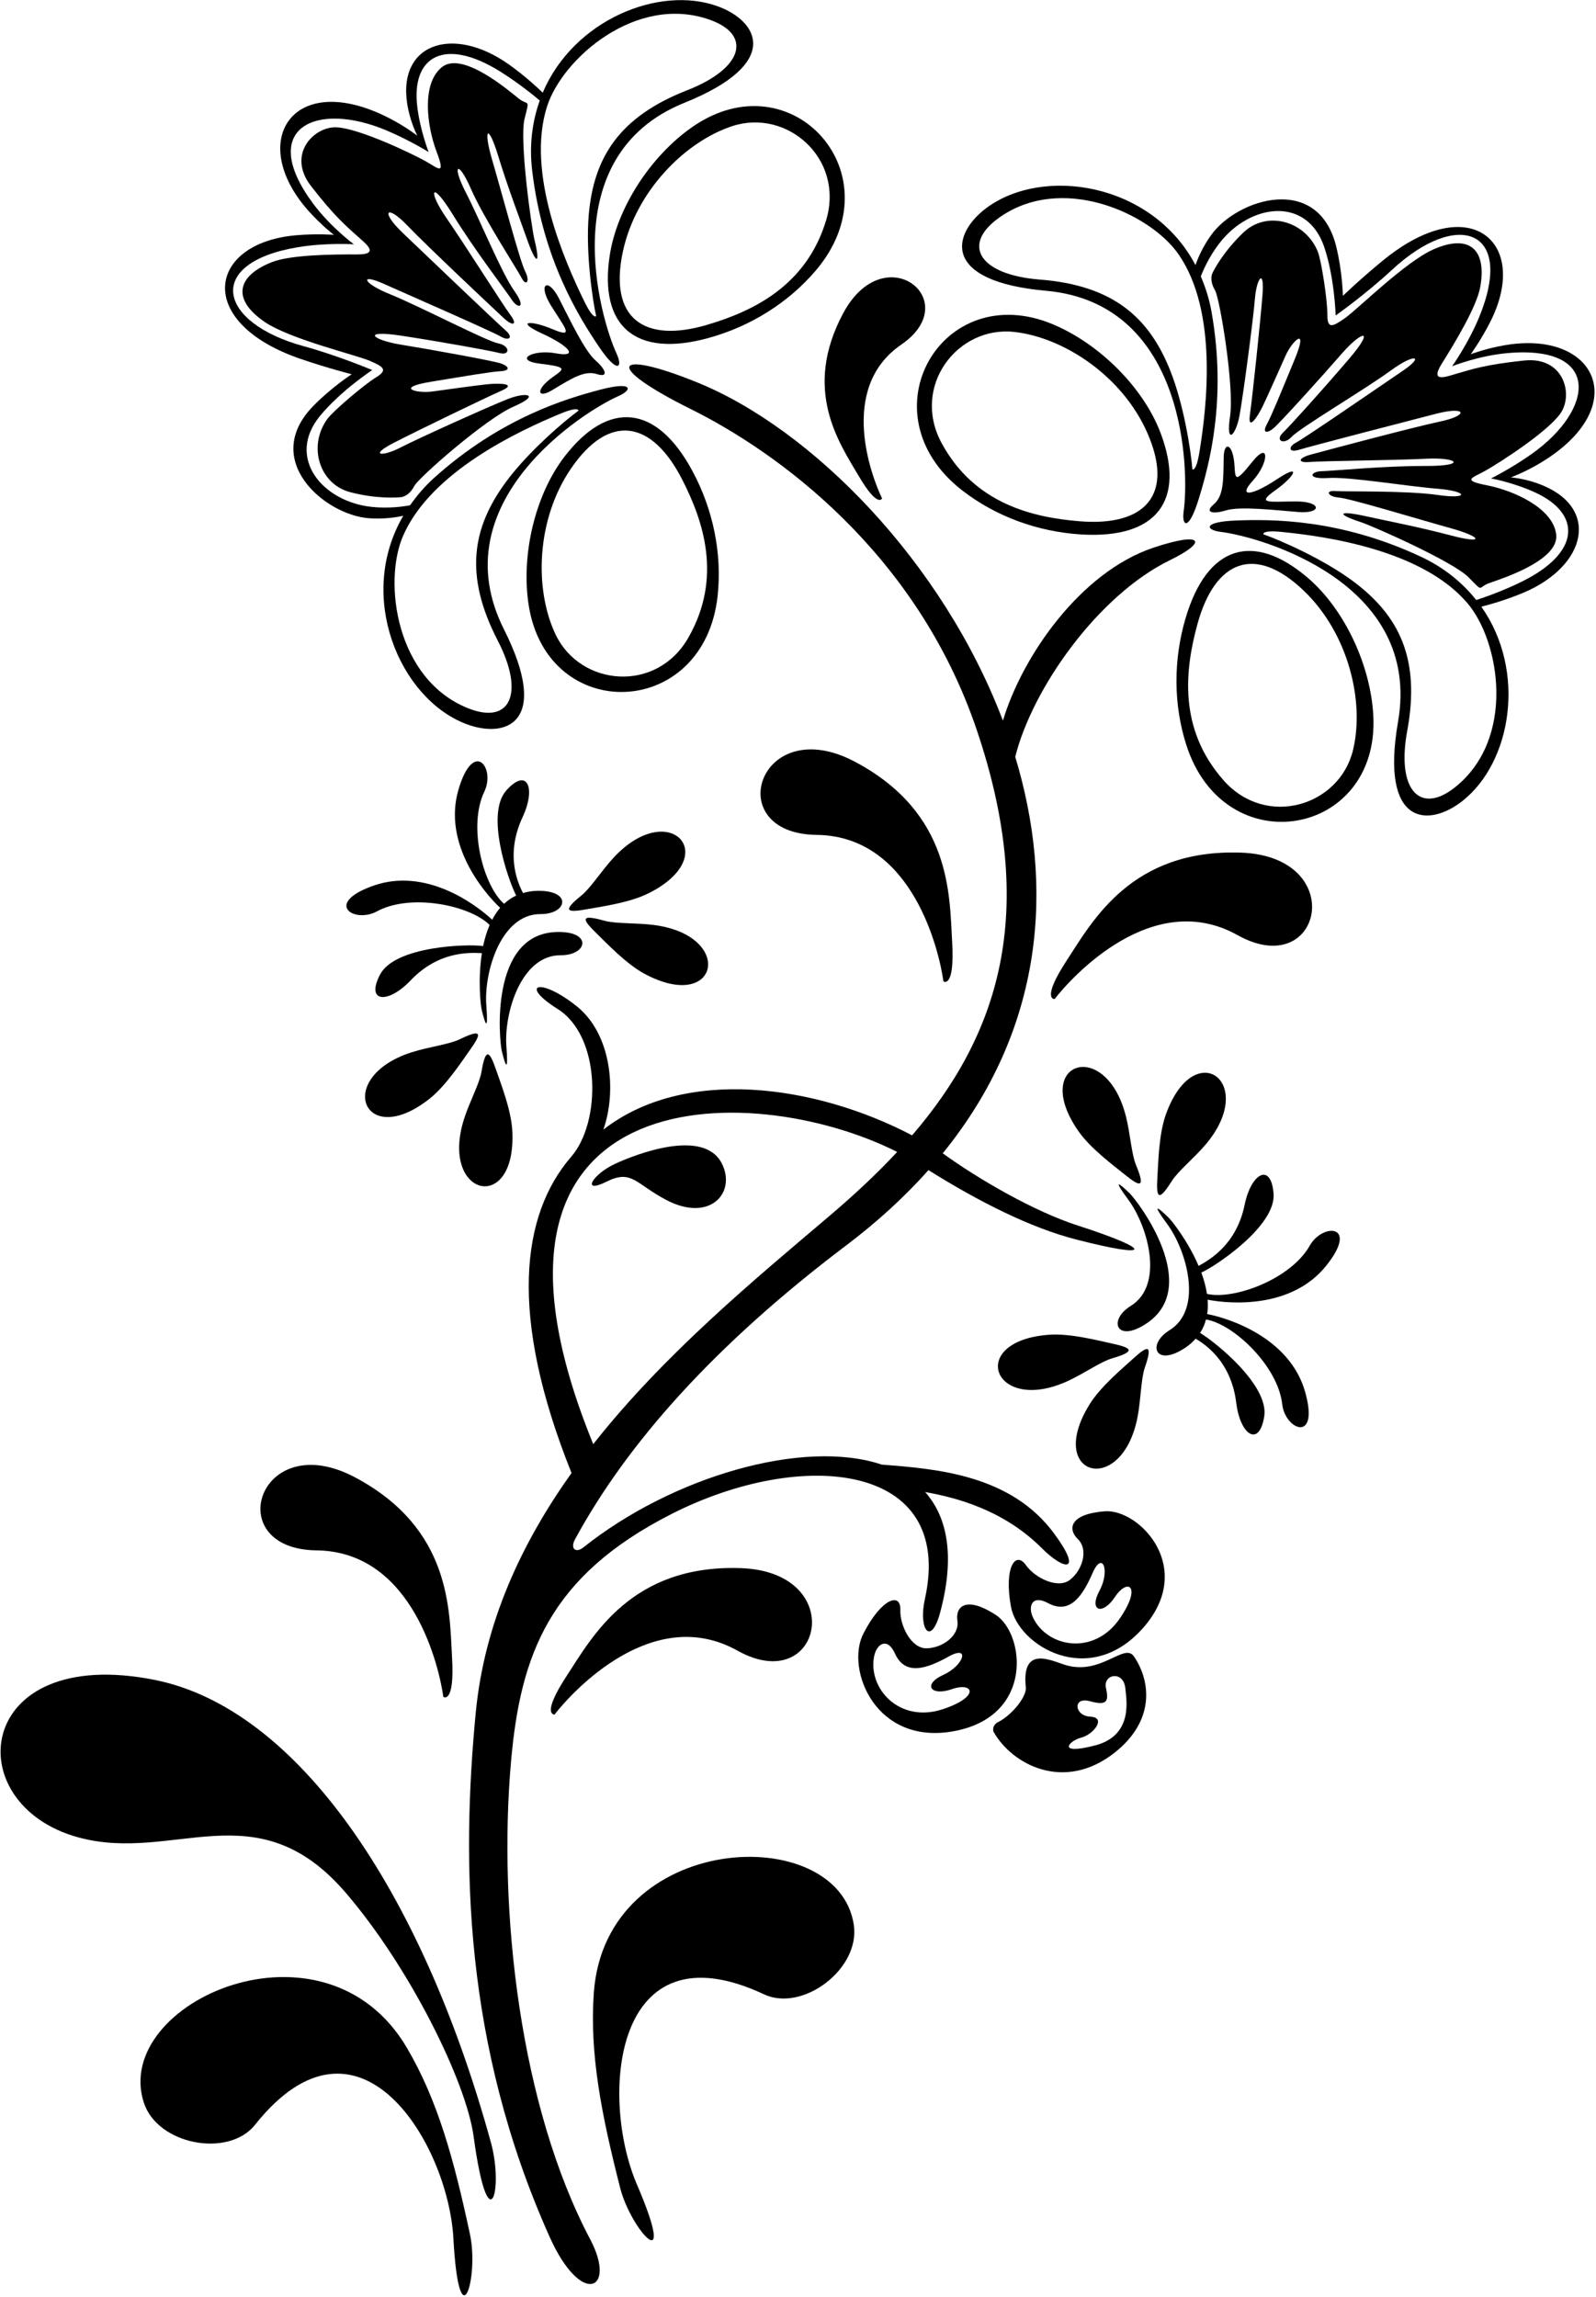 <?xml version="1.0" encoding="UTF-8"?>
<svg xmlns="http://www.w3.org/2000/svg" xmlns:xlink="http://www.w3.org/1999/xlink" width="442pt" height="636pt" viewBox="0 0 442 636" version="1.1">
<g id="surface1">
<path style=" stroke:none;fill-rule:nonzero;fill:rgb(0%,0%,0%);fill-opacity:1;" d="M 191.812 35.102 C 180.25 43.105 170.883 57.5 168.859 70.711 C 165.871 90.223 175.832 99.18 196.215 93.574 C 207.871 90.367 218.352 83.797 225.93 74.887 C 248.402 48.449 219.359 16.035 191.812 35.102 Z M 228.801 60.938 C 223.305 79.32 208.203 86.266 195.863 89.922 C 178.25 95.141 168.59 88.051 172.488 69.715 C 176.035 53.027 189.629 39.25 202.781 34.922 C 217.906 29.945 233.91 43.852 228.801 60.938 "/>
<path style=" stroke:none;fill-rule:nonzero;fill:rgb(0%,0%,0%);fill-opacity:1;" d="M 191.773 130.426 C 181.766 111.805 168.406 110.777 156.348 126.406 C 148.188 136.988 144.234 153.699 146.422 167.594 C 151.637 200.688 195.137 199.336 198.758 164.824 C 199.977 153.191 197.5 141.074 191.773 130.426 Z M 190.645 176.527 C 181.809 192.02 160.695 190.035 153.859 175.656 C 147.914 163.148 148.508 143.801 158.133 129.719 C 168.715 114.246 180.508 116.344 188.887 132.691 C 194.758 144.148 200.152 159.863 190.645 176.527 "/>
<path style=" stroke:none;fill-rule:nonzero;fill:rgb(0%,0%,0%);fill-opacity:1;" d="M 83.223 99.355 C 90.883 101.977 97.387 103.617 97.387 103.617 C 97.387 103.617 91.664 107.348 86.707 112.457 C 72.148 127.461 90 142.578 102.176 143.48 C 106.316 143.785 109.824 143.211 111.676 142.809 C 98.617 165.16 110.691 193.25 128.848 200.352 C 139.945 204.695 152.715 200.371 139.551 174.207 C 121.855 139.051 161.598 113.91 171.281 109.656 C 175.238 107.918 175.375 105.477 166.188 107.898 C 157 110.324 138.836 115.602 120.273 132.258 C 117.598 134.66 115.438 137.234 113.57 139.891 C 111.645 140.254 107.719 140.812 103.16 140.363 C 89.258 139 79.102 126.691 88.656 115.113 C 94.383 108.176 103.078 102.453 103.078 102.453 C 103.078 102.453 93.793 98.508 84.102 95.852 C 60.188 89.305 56.605 72.773 82.438 68.453 C 90.277 67.145 98.008 67.637 98.008 67.637 C 98.008 67.637 91.535 62.867 86.684 56.328 C 71.25 35.539 87.406 27.828 107.02 36.105 C 113.52 38.848 118.711 42.102 118.711 42.102 C 118.711 42.102 116.352 36.074 115.562 29.562 C 113.863 15.566 123.117 10.195 138.512 19.797 C 143.742 23.062 148.133 26.688 149.484 27.832 C 147.438 33.566 146.527 40.035 147.379 47.215 C 150.312 71.98 160.465 87.941 165.762 95.828 C 171.059 103.719 172.57 101.797 170.746 97.879 C 166.285 88.285 153.055 43.16 189.562 28.453 C 216.73 17.504 209.996 5.824 198.797 1.754 C 182.496 -4.172 158.832 5.555 150.305 25.66 C 149.062 24.453 145.559 21.16 141.098 17.961 C 125.219 6.57 109.184 12.191 113.07 30.348 C 113.965 34.52 115.574 37.59 115.574 37.59 C 115.574 37.59 112.422 35.09 107.832 32.73 C 81.102 18.996 68.199 39.082 85.449 58.402 C 89.008 62.391 92.461 65.016 92.461 65.016 C 92.461 65.016 87.77 64.648 82.094 65.129 C 57.496 67.199 53.625 89.223 83.223 99.355 Z M 155.102 114.57 C 160.398 112.367 160.191 113.711 160.191 113.711 C 156.309 116.547 146.266 125.066 140.082 133.477 C 130.695 146.25 128.547 159.355 137.828 177.316 C 145.453 192.074 141.254 200.75 129.605 196.078 C 109.621 188.066 106.086 161.133 111.617 148.379 C 119.367 130.504 143.953 119.203 155.102 114.57 Z M 151.527 29.395 C 155.805 16.16 176.246 -1.727 196.543 5.461 C 208.371 9.648 205.797 18.938 190.324 24.98 C 171.492 32.336 164.445 43.594 163.059 59.383 C 162.145 69.785 164.055 82.812 165.098 87.508 C 165.098 87.508 164.367 88.652 161.844 83.5 C 156.535 72.656 145.539 47.934 151.527 29.395 "/>
<path style=" stroke:none;fill-rule:nonzero;fill:rgb(0%,0%,0%);fill-opacity:1;" d="M 104.129 104.492 C 100.695 106.59 92.195 113.879 90.684 115.953 C 85.176 123.496 88.445 134.027 96.973 136.262 C 104.438 138.219 110.332 137.758 111.227 137.617 C 112.125 137.477 113.652 136.688 114.777 134.492 C 115.902 132.297 134.543 115.895 142.195 112.59 C 149.848 109.285 145.863 108.441 140.758 110.43 C 135.652 112.422 116.02 121.266 110.922 123.898 C 105.824 126.527 102.102 126.191 108.98 122.641 C 115.859 119.09 134.723 109.996 138.934 108.145 C 143.141 106.297 138.777 105.969 134.805 106.402 C 130.836 106.84 123.922 107.824 119.699 108.395 C 115.473 108.961 109.168 107.375 119.277 105.707 C 129.391 104.035 135.914 102.926 138.734 102.762 C 141.555 102.598 140.895 101.32 138.578 100.582 C 136.262 99.844 119.164 96.73 111.066 95.426 C 102.969 94.117 99.855 91.211 111.418 92.984 C 122.984 94.758 135.453 97.031 138.414 97.762 C 141.371 98.496 141.207 95.676 137.992 95.074 C 134.781 94.477 115.801 84.59 108.062 81.484 C 100.328 78.379 99.523 75.566 106.23 78.559 C 112.938 81.551 136.285 91.762 138.609 93.145 C 140.938 94.523 142.336 93.48 140 91.461 C 137.664 89.438 117.926 70.586 111.562 64.512 C 105.199 58.438 107.098 56.488 112.688 62.316 C 118.277 68.141 137.105 85.852 139.57 88.129 C 142.035 90.406 143.441 90.004 141.355 87.211 C 139.266 84.414 128.66 67.621 123.562 60.25 C 118.465 52.879 119.32 49.531 125.348 59.328 C 131.371 69.129 140.242 80.684 141.812 83.098 C 143.387 85.516 145.949 85.48 142.422 80.527 C 138.895 75.57 132.934 60.898 128.988 53.254 C 125.039 45.609 126.816 44.051 130.387 52.211 C 133.953 60.371 143.113 74.359 144.426 76.91 C 145.742 79.457 146.879 77.902 145.43 75.102 C 143.984 72.297 138.859 53 136.309 44.312 C 133.762 35.621 135.148 33.938 137.961 43.137 C 140.773 52.332 144.219 61.25 145.824 65.863 C 148.488 73.523 149.77 73.504 148.012 66.348 C 147.188 62.992 143.805 38.828 145.27 32.91 C 146.73 26.992 146.379 29.434 143.656 27.285 C 140.934 25.141 128.094 14.023 122.383 18.586 C 116.672 23.148 118.234 34.926 120.891 41.945 C 123.547 48.965 121.336 46.559 117.719 44.551 C 114.102 42.547 99.52 35.555 93.23 35.25 C 86.941 34.945 79.348 42.738 86.129 51.504 C 92.91 60.262 96.152 62.785 98.617 65.062 C 101.086 67.34 105.613 70.488 98.816 70.445 C 92.02 70.406 80.477 70.555 75.371 72.547 C 65.828 76.266 63.895 82.691 73.281 89.117 C 80.266 93.898 98.664 98.277 102.402 99.898 C 106.145 101.516 107.566 102.395 104.129 104.492 "/>
<path style=" stroke:none;fill-rule:nonzero;fill:rgb(0%,0%,0%);fill-opacity:1;" d="M 153.117 104.371 C 148.164 107.898 148.84 110.453 152.781 108.094 C 158.285 104.805 161.816 102.461 165.293 103.57 C 168.77 104.68 167.633 102.148 164.988 99.855 C 161.875 97.16 157.785 88.406 154.762 82.547 C 151.734 76.688 148.809 78.52 152.605 84.629 C 156.406 90.734 159.266 93.773 153.078 91.16 C 146.887 88.547 142.531 88.859 150.141 92.352 C 157.754 95.848 160.359 99.02 153.934 97.82 C 147.504 96.621 142.031 99.77 149.609 100.695 C 157.188 101.625 156.371 102.055 153.117 104.371 "/>
<path style=" stroke:none;fill-rule:nonzero;fill:rgb(0%,0%,0%);fill-opacity:1;" d="M 312.867 330.406 C 309.621 327.242 308.199 326.359 312.508 332.203 C 317.895 339.516 322.52 355.773 313.145 361.566 C 306.781 365.496 309.176 372.004 317.566 366.383 C 332.965 356.062 315.164 332.645 312.867 330.406 "/>
<path style=" stroke:none;fill-rule:nonzero;fill:rgb(0%,0%,0%);fill-opacity:1;" d="M 314.609 322.551 C 313.352 319.508 313.012 313.797 311.812 309.062 C 306.227 286.969 285.254 294.07 298.719 313.258 C 302.012 317.953 308.316 322.629 311.418 325.133 C 315.656 328.559 317.355 329.191 314.609 322.551 "/>
<path style=" stroke:none;fill-rule:nonzero;fill:rgb(0%,0%,0%);fill-opacity:1;" d="M 322.828 308.695 C 320.922 314.102 320.773 321.949 320.535 325.93 C 320.203 331.367 320.672 333.121 324.488 327.031 C 326.238 324.238 330.691 320.648 333.852 316.922 C 348.594 299.551 330.641 286.598 322.828 308.695 "/>
<path style=" stroke:none;fill-rule:nonzero;fill:rgb(0%,0%,0%);fill-opacity:1;" d="M 307.977 371.977 C 304.078 371.133 296.484 369.152 290.762 369.527 C 267.375 371.066 274.988 391.855 295.699 382.363 C 300.141 380.328 304.805 377.012 307.965 376.082 C 314.859 374.059 313.301 373.133 307.977 371.977 "/>
<path style=" stroke:none;fill-rule:nonzero;fill:rgb(0%,0%,0%);fill-opacity:1;" d="M 315.047 392.27 C 315.965 387.473 315.973 381.75 317.051 378.637 C 319.402 371.848 317.746 372.578 313.715 376.246 C 310.766 378.93 304.742 383.961 301.727 388.84 C 289.406 408.777 310.754 414.648 315.047 392.27 "/>
<path style=" stroke:none;fill-rule:nonzero;fill:rgb(0%,0%,0%);fill-opacity:1;" d="M 362.715 344.883 C 357.48 354.148 341.715 359.969 334.262 358.227 C 333.957 356.242 333.41 354.254 332.695 352.32 C 336.496 350.672 353.43 339.441 352.707 330.457 C 352.004 321.73 346.488 324.777 344.688 333.574 C 342.418 344.68 334.871 348.848 331.945 350.48 C 329.066 343.754 324.691 338.148 323.629 337.113 C 320.379 333.949 318.957 333.07 323.266 338.914 C 328.656 346.227 333.281 362.48 323.902 368.273 C 317.539 372.203 319.934 378.715 328.324 373.09 C 329.445 372.34 330.344 371.504 331.133 370.625 C 332.812 371.695 340.879 376.199 342.375 388.426 C 343.469 397.34 348.727 400.816 350.117 392.172 C 351.5 383.605 336.727 371.648 332.359 369.035 C 333.121 367.863 333.645 366.617 333.988 365.316 C 341.52 366.516 353.891 378.113 355.094 388.746 C 355.914 396.004 365.492 399.656 361.445 385.355 C 357.207 370.391 340.426 364.984 334.324 363.809 C 334.52 362.512 334.539 361.184 334.438 359.836 C 340.957 361.102 357.762 362.262 367.234 350.484 C 376.551 338.906 366.305 338.523 362.715 344.883 "/>
<path style=" stroke:none;fill-rule:nonzero;fill:rgb(0%,0%,0%);fill-opacity:1;" d="M 362.184 159.98 C 347.18 147.152 334.316 150.895 328.332 171.168 C 324.91 182.766 324.969 195.133 328.547 206.27 C 339.156 239.305 382.012 231.719 380.336 198.262 C 379.633 184.215 372.34 168.664 362.184 159.98 Z M 374.707 207.676 C 370.961 223.148 350.703 229.414 338.879 216.062 C 326.16 201.699 328.223 185.211 331.621 172.797 C 336.477 155.078 347.594 150.609 361.117 163.586 C 373.426 175.398 377.965 194.215 374.707 207.676 "/>
<path style=" stroke:none;fill-rule:nonzero;fill:rgb(0%,0%,0%);fill-opacity:1;" d="M 266.453 135.758 C 275.695 142.93 287.297 147.215 299.359 147.965 C 320.461 149.277 328.379 138.469 321.453 119.98 C 316.77 107.469 304.652 95.297 291.695 89.832 C 260.828 76.812 239.039 114.484 266.453 135.758 Z M 280.922 91.902 C 294.684 93.445 310.812 104.145 317.699 119.754 C 325.27 136.898 317.27 145.816 298.957 144.316 C 286.129 143.266 269.93 139.562 260.785 122.695 C 252.281 107.02 265.102 90.129 280.922 91.902 "/>
<path style=" stroke:none;fill-rule:nonzero;fill:rgb(0%,0%,0%);fill-opacity:1;" d="M 425.895 133.859 C 421.879 132.422 418.422 132.168 418.422 132.168 C 418.422 132.168 422.211 130.809 426.633 128.152 C 452.398 112.684 442.137 91.129 416.621 95.598 C 411.355 96.52 407.309 98.07 407.309 98.07 C 407.309 98.07 410.09 94.273 412.676 89.199 C 423.887 67.207 407.215 52.305 383 72.113 C 376.734 77.242 371.91 81.898 371.91 81.898 C 371.91 81.898 371.758 75.07 370.031 68.164 C 364.957 47.883 342.699 55.078 335.516 64.949 C 333.07 68.305 331.707 71.59 331.074 73.375 C 318.969 50.492 288.734 45.941 273.129 57.625 C 263.586 64.766 260.523 77.895 289.699 80.504 C 328.898 84.008 329.309 131.031 327.812 141.504 C 327.203 145.781 329.211 147.184 331.992 138.102 C 334.777 129.016 339.871 110.797 335.508 86.242 C 334.879 82.703 333.828 79.512 332.555 76.523 C 333.262 74.695 334.859 71.066 337.641 67.43 C 346.133 56.336 361.945 54.195 366.746 68.422 C 369.621 76.945 369.898 87.348 369.898 87.348 C 369.898 87.348 378.145 81.539 385.512 74.703 C 403.688 57.84 419.621 63.512 409.672 87.738 C 406.648 95.09 402.152 101.402 402.152 101.402 C 402.152 101.402 409.617 98.414 417.734 97.738 C 443.535 95.59 441.566 113.379 424.195 125.68 C 418.438 129.758 412.934 132.453 412.934 132.453 C 412.934 132.453 419.301 133.629 425.25 136.391 C 438.035 142.328 437.723 153.023 421.445 161.039 C 415.914 163.762 410.52 165.582 408.836 166.125 C 405.039 161.363 400.023 157.184 393.477 154.117 C 370.887 143.555 351.969 143.762 342.473 144.102 C 332.977 144.445 333.812 146.742 338.105 147.262 C 348.609 148.527 393.926 161.078 387.176 199.852 C 382.148 228.711 395.625 229.148 404.992 221.777 C 418.621 211.051 422.832 185.816 410.246 167.969 C 411.93 167.551 416.574 166.309 421.645 164.207 C 439.695 156.723 443.371 140.129 425.895 133.859 Z M 332.172 125.164 C 331.25 130.828 330.219 129.941 330.219 129.941 C 329.855 125.145 327.914 112.121 324.023 102.434 C 318.121 87.723 308.117 78.984 287.965 77.402 C 271.402 76.102 266.246 67.953 276.355 60.52 C 293.703 47.766 318.449 58.965 326.375 70.391 C 337.477 86.398 334.113 113.246 332.172 125.164 Z M 403.027 217.91 C 393.234 225.754 386.695 218.664 389.723 202.332 C 393.402 182.449 387.555 170.527 374.867 161.023 C 366.512 154.762 354.434 149.52 349.895 147.93 C 349.895 147.93 349.309 146.703 355.016 147.277 C 367.031 148.484 393.832 152.176 406.43 167.039 C 415.418 177.648 419.836 204.449 403.027 217.91 "/>
<path style=" stroke:none;fill-rule:nonzero;fill:rgb(0%,0%,0%);fill-opacity:1;" d="M 409.918 79.578 C 411.789 69.508 407.352 64.473 396.941 69.062 C 389.191 72.477 375.773 85.801 372.426 88.121 C 369.078 90.449 367.582 91.191 367.609 87.168 C 367.641 83.145 365.926 72.078 364.965 69.699 C 361.457 61.039 350.785 58.266 344.391 64.336 C 338.793 69.648 336.078 74.898 335.723 75.734 C 335.371 76.566 335.234 78.285 336.504 80.398 C 337.777 82.512 341.883 106.996 340.656 115.242 C 339.43 123.488 342.254 120.547 343.254 115.16 C 344.254 109.773 347.09 88.426 347.539 82.707 C 347.992 76.988 350.242 74.004 349.633 81.723 C 349.023 89.438 346.805 110.262 346.156 114.812 C 345.508 119.363 348.09 115.828 349.812 112.227 C 351.535 108.621 354.34 102.227 356.086 98.34 C 357.832 94.449 362.504 89.93 358.59 99.398 C 354.68 108.871 352.184 115 350.836 117.484 C 349.488 119.965 350.918 120.078 352.77 118.5 C 354.617 116.922 366.277 104.035 371.656 97.844 C 377.035 91.652 381.152 90.539 373.547 99.43 C 365.941 108.32 357.434 117.719 355.25 119.848 C 353.07 121.977 355.551 123.32 357.758 120.906 C 359.961 118.492 378.367 107.578 385.086 102.641 C 391.805 97.707 394.617 98.504 388.539 102.629 C 382.461 106.75 361.473 121.199 359.07 122.449 C 356.672 123.699 356.824 125.434 359.773 124.52 C 362.723 123.602 389.148 116.77 397.664 114.566 C 406.18 112.363 406.832 115.004 398.934 116.68 C 391.035 118.355 366.062 125.016 362.824 125.91 C 359.59 126.805 359.191 128.211 362.668 127.91 C 366.145 127.609 386.004 127.453 394.953 127.008 C 403.906 126.562 406.301 129.055 394.797 129.008 C 383.297 128.965 368.801 130.406 365.918 130.469 C 363.035 130.527 361.715 132.727 367.781 132.34 C 373.855 131.957 389.465 134.629 398.039 135.305 C 406.613 135.984 407.008 138.316 398.188 137.043 C 389.371 135.773 372.656 136.18 369.801 135.953 C 366.941 135.727 367.664 137.508 370.809 137.758 C 373.953 138.008 393.051 143.828 401.777 146.242 C 410.504 148.656 411.203 150.727 401.906 148.266 C 392.605 145.809 383.215 144.031 378.449 142.965 C 370.535 141.188 369.875 142.285 376.887 144.566 C 380.168 145.633 402.484 155.504 406.742 159.867 C 411 164.23 409.113 162.645 412.367 161.461 C 415.629 160.281 431.844 155.234 430.98 147.973 C 430.113 140.715 419.281 135.832 411.918 134.387 C 404.555 132.945 407.766 132.336 411.379 130.316 C 414.988 128.301 428.617 119.598 432.191 114.414 C 435.766 109.234 433.148 98.672 422.129 99.812 C 411.105 100.957 407.254 102.379 404.02 103.273 C 400.785 104.172 395.723 106.359 399.34 100.605 C 402.961 94.848 408.918 84.965 409.918 79.578 "/>
<path style=" stroke:none;fill-rule:nonzero;fill:rgb(0%,0%,0%);fill-opacity:1;" d="M 336.145 139.621 C 333.367 141.992 336.117 142.363 339.461 141.324 C 343.395 140.098 352.984 141.238 359.562 141.758 C 366.137 142.277 366.121 138.824 358.93 138.832 C 351.738 138.84 347.645 139.668 353.129 135.785 C 358.613 131.906 360.645 128.039 353.664 132.664 C 346.684 137.289 342.613 137.832 347.02 133.004 C 351.43 128.172 351.641 121.863 346.855 127.812 C 342.07 133.762 342.137 132.844 341.883 128.859 C 341.5 122.785 338.973 122.012 338.895 126.609 C 338.789 133.02 338.918 137.254 336.145 139.621 "/>
<path style=" stroke:none;fill-rule:nonzero;fill:rgb(0%,0%,0%);fill-opacity:1;" d="M 275.734 447.078 C 267.719 441.891 264.535 444.594 265.145 448.723 C 265.758 452.852 261.004 456.262 256.637 456.352 C 252.27 456.438 249.188 449.934 249.344 445.801 C 249.543 440.676 244.082 442.52 239.082 452.336 C 234.086 462.152 242.5 483.523 264.48 479.238 C 286.465 474.953 283.746 452.262 275.734 447.078 Z M 261.121 473.207 C 249.121 477.184 240.316 467.512 242.086 458.559 C 242.762 455.156 245.727 453.105 247.855 457.809 C 250.691 464.078 256.676 461.996 262.711 458.637 C 268.742 455.277 266.977 461.113 261.23 463.715 C 255.484 466.316 257.66 469.734 263.645 467.656 C 269.629 465.578 271.52 469.758 261.121 473.207 "/>
<path style=" stroke:none;fill-rule:nonzero;fill:rgb(0%,0%,0%);fill-opacity:1;" d="M 305.941 418.418 C 296.426 419.145 295.527 423.223 298.516 426.141 C 301.504 429.055 299.789 434.648 296.367 437.363 C 292.945 440.078 286.551 436.773 284.176 433.387 C 281.227 429.188 278 433.965 279.969 444.805 C 281.938 455.641 301.578 467.547 316.473 450.82 C 331.367 434.098 315.461 417.688 305.941 418.418 Z M 310.145 448.059 C 303.008 458.492 290.145 456.129 286.129 447.934 C 284.602 444.82 285.723 441.391 290.262 443.844 C 296.32 447.109 299.82 441.832 302.586 435.504 C 305.348 429.176 307.48 434.887 304.484 440.438 C 301.484 445.988 305.289 447.395 308.793 442.113 C 312.293 436.836 316.332 439.016 310.145 448.059 "/>
<path style=" stroke:none;fill-rule:nonzero;fill:rgb(0%,0%,0%);fill-opacity:1;" d="M 294.91 460.93 C 290.934 459.684 282.836 455.52 284.094 467.176 C 284.367 469.723 280.199 474.914 276.367 476.805 C 275.023 477.465 274.844 478.906 275.211 479.555 C 280.309 488.535 294.703 496.254 308.668 485.258 C 319.836 476.465 318.766 465.621 314.066 458.629 C 311.359 454.605 304.918 464.066 294.91 460.93 Z M 303.277 483.242 C 292.523 486.039 295.965 481.953 299.406 481.094 C 302.848 480.234 306.504 475.5 301.984 475.285 C 297.469 475.07 297.039 469.695 301.77 470.984 C 306.504 472.273 307.148 471.199 306.285 467.328 C 305.426 463.457 311.234 462.383 311.664 467.543 C 311.895 470.34 314.027 480.449 303.277 483.242 "/>
<path style=" stroke:none;fill-rule:nonzero;fill:rgb(0%,0%,0%);fill-opacity:1;" d="M 112.711 567 C 89.914 528.156 30.84 554.328 39.82 582.102 C 43.625 593.871 63.316 597.473 70.617 588.289 C 99.402 552.098 124.129 593.562 125.566 619.746 C 127.184 649.172 132.695 630.461 130.16 618.613 C 125.734 597.945 121.266 581.578 112.711 567 "/>
<path style=" stroke:none;fill-rule:nonzero;fill:rgb(0%,0%,0%);fill-opacity:1;" d="M 42.84 465.102 C -7.227 455.105 -11.898 499.598 21.766 508.719 C 48.273 515.898 71.059 495.324 95.719 524 C 113.496 544.672 129.113 576.363 131.168 591.516 C 135.238 621.555 139.586 606.352 135.945 593.133 C 116.648 523.047 82.148 472.949 42.84 465.102 "/>
<path style=" stroke:none;fill-rule:nonzero;fill:rgb(0%,0%,0%);fill-opacity:1;" d="M 164.449 551.793 C 163.266 568.652 166.535 585.301 171.758 605.781 C 174.746 617.527 188.004 631.836 176.375 604.758 C 166.027 580.66 169.75 532.527 211.617 552.16 C 222.242 557.145 238.277 545.164 236.457 532.93 C 232.16 504.059 167.609 506.867 164.449 551.793 "/>
<path style=" stroke:none;fill-rule:nonzero;fill:rgb(0%,0%,0%);fill-opacity:1;" d="M 261.277 271.711 C 261.277 271.711 264.445 273.895 263.688 260.758 C 262.934 247.617 263.496 225.113 236.824 210.93 C 210.156 196.75 199.273 230.836 226.16 231.148 C 253.047 231.461 260.199 263.957 261.277 271.711 "/>
<path style=" stroke:none;fill-rule:nonzero;fill:rgb(0%,0%,0%);fill-opacity:1;" d="M 343.531 236.055 C 313.34 235.078 302.625 254.883 295.43 265.898 C 288.234 276.914 292.07 276.598 292.07 276.598 C 296.867 270.41 319.246 245.785 342.719 258.898 C 366.191 272.012 373.723 237.031 343.531 236.055 "/>
<path style=" stroke:none;fill-rule:nonzero;fill:rgb(0%,0%,0%);fill-opacity:1;" d="M 87.664 429.238 C 114.551 429.551 121.703 462.051 122.781 469.805 C 122.781 469.805 125.949 471.988 125.191 458.852 C 124.438 445.711 125 423.203 98.328 409.023 C 71.656 394.844 60.777 428.93 87.664 429.238 "/>
<path style=" stroke:none;fill-rule:nonzero;fill:rgb(0%,0%,0%);fill-opacity:1;" d="M 156.934 463.992 C 149.738 475.008 153.574 474.691 153.574 474.691 C 158.367 468.504 180.746 443.879 204.223 456.992 C 227.695 470.105 235.227 435.125 205.035 434.148 C 174.844 433.172 164.129 452.973 156.934 463.992 "/>
<path style=" stroke:none;fill-rule:nonzero;fill:rgb(0%,0%,0%);fill-opacity:1;" d="M 155.277 264.469 C 162.754 264.512 164.18 257.727 154.082 258.039 C 135.555 258.621 138.219 287.914 138.98 291.031 C 140.055 295.434 140.793 296.934 140.242 289.695 C 139.551 280.637 144.254 264.406 155.277 264.469 "/>
<path style=" stroke:none;fill-rule:nonzero;fill:rgb(0%,0%,0%);fill-opacity:1;" d="M 141.879 313.07 C 141.574 307.344 138.711 300.035 137.41 296.27 C 135.637 291.117 134.531 289.68 133.336 296.762 C 132.785 300.012 130.047 305.031 128.551 309.684 C 121.57 331.371 143.113 336.477 141.879 313.07 "/>
<path style=" stroke:none;fill-rule:nonzero;fill:rgb(0%,0%,0%);fill-opacity:1;" d="M 127.34 287.727 C 124.375 289.164 118.695 289.848 114.039 291.328 C 92.324 298.234 100.676 318.738 119.02 304.148 C 123.508 300.578 127.793 294.004 130.105 290.758 C 133.27 286.32 133.805 284.586 127.34 287.727 "/>
<path style=" stroke:none;fill-rule:nonzero;fill:rgb(0%,0%,0%);fill-opacity:1;" d="M 165.18 258.387 C 168.035 261.168 173.422 266.875 178.473 269.594 C 199.113 280.691 203.688 259.031 181.094 256.094 C 176.25 255.465 170.539 255.801 167.367 254.91 C 160.445 252.969 161.277 254.582 165.18 258.387 "/>
<path style=" stroke:none;fill-rule:nonzero;fill:rgb(0%,0%,0%);fill-opacity:1;" d="M 179.422 247.406 C 200.441 237.039 185.457 220.738 169.949 237.434 C 166.625 241.012 163.582 245.859 161.02 247.926 C 155.422 252.434 157.219 252.691 162.578 251.723 C 166.504 251.012 174.277 249.941 179.422 247.406 "/>
<path style=" stroke:none;fill-rule:nonzero;fill:rgb(0%,0%,0%);fill-opacity:1;" d="M 103.547 245.168 C 89.508 250.043 97.988 255.801 104.406 252.316 C 113.758 247.238 130.211 250.664 135.602 256.098 C 134.809 257.941 134.215 259.918 133.797 261.934 C 129.699 261.312 109.391 261.852 105.234 269.852 C 101.203 277.621 107.492 277.969 113.688 271.461 C 121.5 263.254 130.109 263.727 133.461 263.891 C 132.328 271.121 133.066 278.191 133.418 279.637 C 134.492 284.039 135.23 285.539 134.68 278.301 C 133.988 269.246 138.691 253.012 149.715 253.074 C 157.191 253.117 158.613 246.332 148.52 246.648 C 147.172 246.688 145.965 246.922 144.832 247.246 C 143.977 245.449 139.527 237.355 144.742 226.195 C 148.547 218.059 145.934 212.324 140.168 218.91 C 134.449 225.441 140.633 243.41 142.949 247.945 C 141.68 248.531 140.574 249.312 139.598 250.23 C 133.848 245.219 129.512 228.824 134.133 219.176 C 137.289 212.586 131.105 204.41 126.953 218.68 C 122.605 233.613 133.961 247.098 138.508 251.332 C 137.656 252.328 136.934 253.441 136.309 254.641 C 131.453 250.105 117.82 240.211 103.547 245.168 "/>
<path style=" stroke:none;fill-rule:nonzero;fill:rgb(0%,0%,0%);fill-opacity:1;" d="M 141.535 487.566 C 144.145 458.191 152.082 436.379 185.984 419.16 C 222.09 400.824 264.551 404.832 256.137 442.727 C 254.273 451.125 257.816 455.914 260.355 446.484 C 264.547 430.91 262.395 420.047 256.215 413.09 C 264.641 414.586 277.84 417.949 288.508 428.617 C 294.844 434.953 299.98 435.5 291.949 424.602 C 280.012 408.402 259.77 406.684 244.215 405.5 C 222.488 398.203 186.145 408.844 161.59 428.398 C 159.418 430.129 157.859 428.734 159.238 426.195 C 173.605 399.727 197.773 372.43 234.34 344.809 C 243.168 338.141 250.719 331.16 257.133 323.961 C 271.461 332.93 285.543 339.945 297.961 343.148 C 319.176 348.617 319.746 346.164 298.457 339.293 C 286.336 335.383 271.02 326.488 261.086 319.312 C 289.273 284.633 291.961 245.23 281.16 209.527 C 285.996 190.312 304.301 164.656 324.066 155.059 C 334.512 149.984 333.242 147.027 319.477 151.617 C 299.164 158.387 283.055 181.781 277.754 199.527 C 261.086 155.555 224.836 118.703 192.93 105.812 C 169.949 96.527 166.797 101.102 191.363 113.289 C 214.672 124.855 253.762 152.539 270.539 202.195 C 287.715 253.023 276.332 286.746 252.598 314.332 C 225.824 300.312 189.625 295.203 167.098 312.754 C 170.875 301.977 169.297 286.16 159.613 278.504 C 149.355 270.387 143.672 272.582 154.453 279.363 C 166.477 286.926 166.566 310.742 158.133 320.324 C 144.355 336.324 140.742 364.102 158.281 407.82 C 144.406 427.293 134.129 449.293 131.746 474.258 C 127.844 515.211 128.227 565.703 152.191 619.258 C 161.016 638.969 170.914 634.102 163.465 620.012 C 144.07 583.328 137.84 529.195 141.535 487.566 Z M 248.465 318.926 C 242.824 324.988 236.613 330.773 229.996 336.402 C 209.59 353.754 184.219 374.555 164.293 399.828 C 122.777 298.25 207.398 298.234 248.465 318.926 "/>
<path style=" stroke:none;fill-rule:nonzero;fill:rgb(0%,0%,0%);fill-opacity:1;" d="M 167.93 327.176 C 174.93 323.676 175.93 327.676 184.43 332.176 C 196.559 338.598 203.973 330.258 199.93 322.176 C 194.93 312.176 175.973 319.621 170.43 322.176 C 163.93 325.176 160.93 330.676 167.93 327.176 "/>
<path style=" stroke:none;fill-rule:nonzero;fill:rgb(0%,0%,0%);fill-opacity:1;" d="M 237.805 131.77 C 243.141 140.844 244.277 137.984 244.277 137.984 C 241.551 132.348 231.867 107.547 249.617 95.395 C 267.367 83.242 244.98 65.398 233.539 86.684 C 222.098 107.969 232.473 122.691 237.805 131.77 "/>
</g>
</svg>

